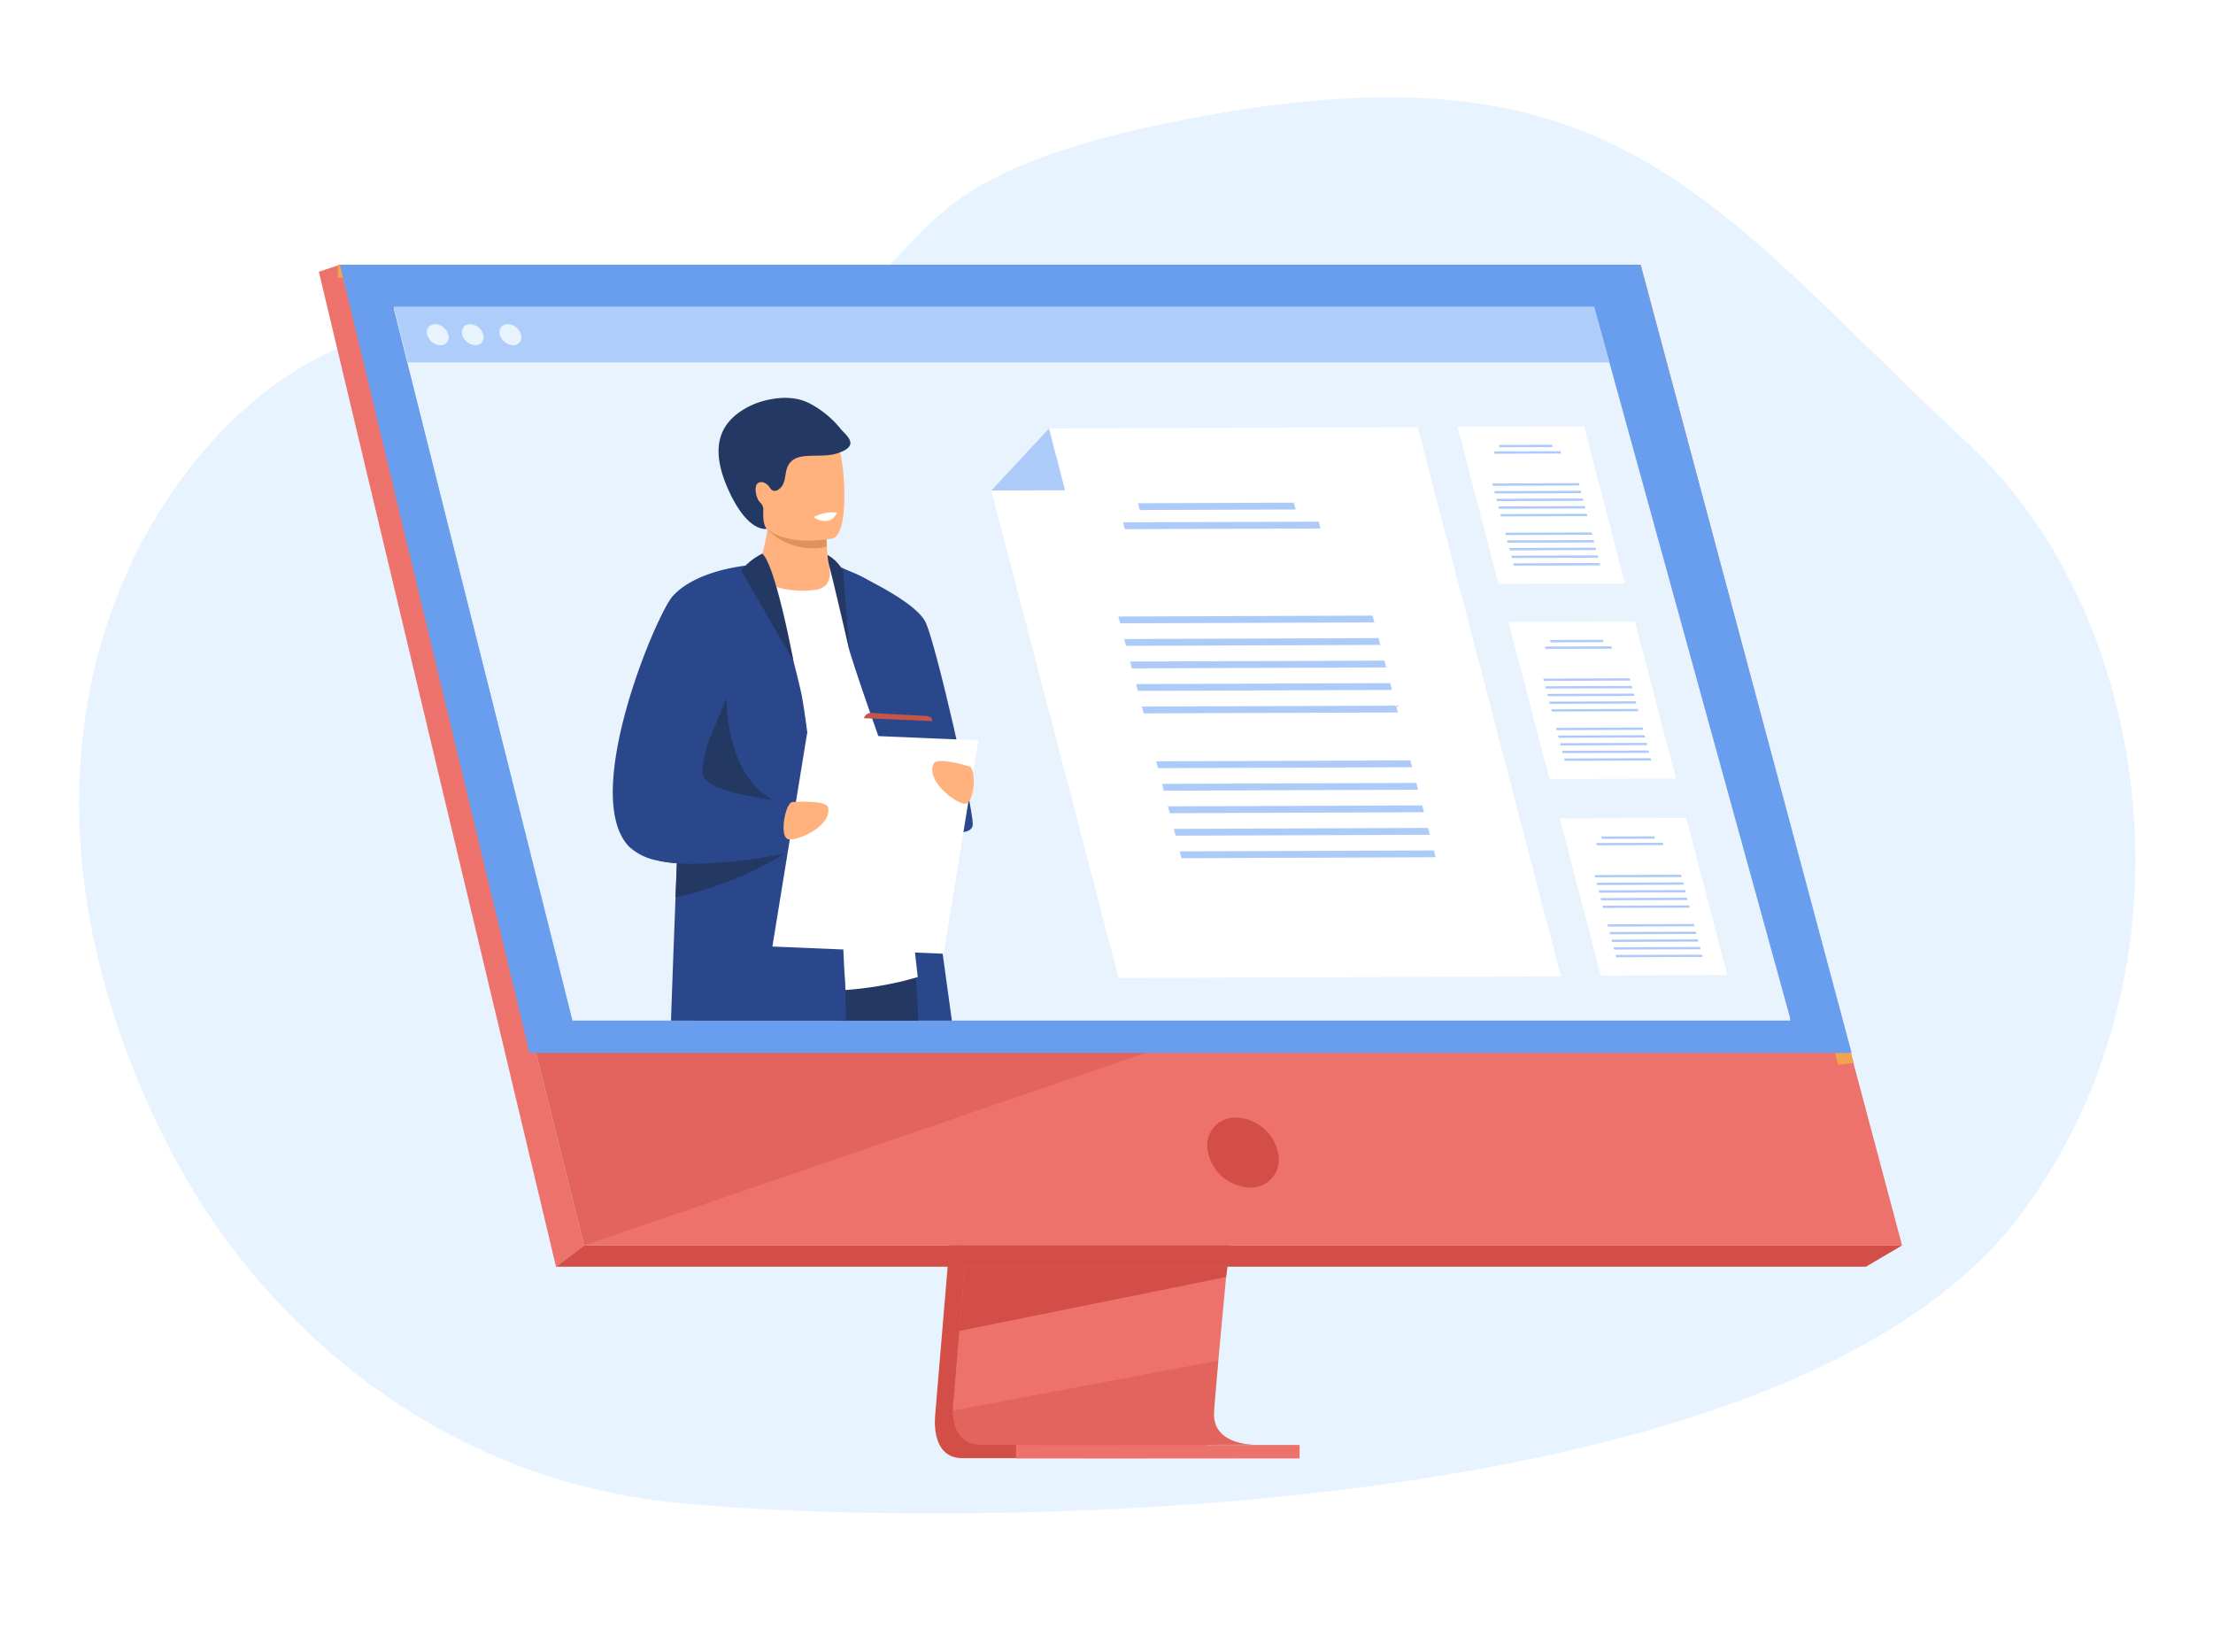 <svg xmlns="http://www.w3.org/2000/svg" xmlns:xlink="http://www.w3.org/1999/xlink" width="383.763" height="286.402" viewBox="0 0 383.763 286.402"><defs><style>.a{fill:#e7f3fe;}.b,.e{fill:#d34e47;}.c{fill:#ee726c;}.d{fill:#f1a34f;}.e{opacity:0.4;}.f{fill:#699dee;}.g{fill:#e9f3fe;}.h{fill:#afcdfb;}.i{fill:#2b478b;}.j{fill:#233862;}.k{fill:#c65447;}.l{fill:#fff;}.m{fill:#ffb27d;}.n{fill:#e2915a;}.o{fill:#adcbf9;}.p{filter:url(#a);}</style><filter id="a" x="124.943" y="118.115" width="53.717" height="56.255" filterUnits="userSpaceOnUse"><feOffset dy="3" input="SourceAlpha"/><feGaussianBlur stdDeviation="3" result="b"/><feFlood flood-opacity="0.161"/><feComposite operator="in" in2="b"/><feComposite in="SourceGraphic"/></filter></defs><path class="a" d="M302.54,262.131c114.087,19.426,55.731-13.971,133.423-18.473S524.7,268.91,564.768,318.474c27.346,33.825,27.561,95.7-9.935,133.364-50.966,51.2-205.961,25.219-239.488,16.506-38.627-10.038-66.866-40.493-78.339-77.456C209.359,301.823,275.416,253.728,302.54,262.131Z" transform="translate(-261.983 -159.53) rotate(-8)"/><g transform="translate(55.295 45.9)"><g transform="translate(0 0)"><path class="b" d="M1075.023,926.16,1064.18,1055.1s-1.136,7.816,4.677,7.83c9.559.023,47.578,0,47.578,0s-7.194-1.627-7.107-5.288c.1-4.315,12.674-132.7,12.674-132.7Z" transform="translate(-957.273 -855.998)"/><path class="c" d="M1135.831,1048.374c-1.88.005-38.192.12-47.5,0-4.057-.05-4.768-3.607-4.8-5.909a11.539,11.539,0,0,1,.123-1.919l.282-3.351.719-8.541.635-7.546.816-9.7.687-8.185,7.705-91.618,46.979-1.219s-5.295,53.728-9.04,92.837c-.418,4.358-.816,8.536-1.184,12.436q-.179,1.868-.345,3.648c-.347,3.7-.665,7.1-.941,10.1-.146,1.581-.28,3.05-.4,4.4-.478,5.274-.758,8.642-.762,9.283a5.405,5.405,0,0,0,.092,1.043C1129.662,1048.24,1135.125,1048.374,1135.831,1048.374Z" transform="translate(-973.584 -843.785)"/><path class="c" d="M422.463,496.123l26.414,106.1,3.617,14.531,12.3,49.418H693.351L648.007,496.123Z" transform="translate(-418.802 -496.123)"/><path class="c" d="M403.352,496.122l-3.661,1.22L440.818,669.86l4.867-3.691Z" transform="translate(-399.691 -496.122)"/><path class="b" d="M655.5,1557.5H882.648l6.273-3.691H660.366Z" transform="translate(-614.372 -1383.762)"/><rect class="c" width="49.181" height="2.337" transform="translate(170.076 206.978) rotate(180)"/><path class="d" d="M680.37,634.835,643.284,498.37h-223.1v-2.248H646.1l36.962,138.41Z" transform="translate(-416.893 -496.122)"/><path class="b" d="M1137.032,1576.76l-.254,1.787-46.252,9.344.635-7.546.3-3.584Z" transform="translate(-979.458 -1403.022)"/><path class="e" d="M1135.838,1692.6c-1.88.005-38.193.12-47.5,0-4.057-.05-4.768-3.607-4.8-5.909l46.034-8.661c-.478,5.274-.758,8.642-.762,9.283a5.406,5.406,0,0,0,.091,1.044C1129.67,1692.468,1135.133,1692.6,1135.838,1692.6Z" transform="translate(-973.591 -1488.013)"/><path class="e" d="M721.953,1261.425l-100.4,34.424-12.3-49.418Z" transform="translate(-575.558 -1125.801)"/><path class="f" d="M422.46,496.122H648L684.6,632.786H455.321Z" transform="translate(-418.8 -496.122)"/></g><path class="b" d="M1370.305,1421.946a7.729,7.729,0,0,0-7.248-6.069,4.857,4.857,0,0,0-4.889,6.069,7.729,7.729,0,0,0,7.248,6.069A4.857,4.857,0,0,0,1370.305,1421.946Z" transform="translate(-1203.974 -1268.005)"/><path class="g" d="M722.734,665.076H511.556L487.639,569.8l-1.832-7.305-1.565-6.232-1.252-4.989-2.416-9.624H688.709l.146.529,2.505,9.094,1.376,4.989,1.72,6.232,2.014,7.305Z" transform="translate(-467.57 -534.334)"/><path class="g" d="M722.734,667.1H511.556l-23.916-95.271-1.832-7.305-1.565-6.232-1.252-4.989-2.416-9.624H688.709l.146.529,2.505,9.094,1.376,4.989,1.72,6.232,2.014,7.305Z" transform="translate(-467.57 -536.035)"/><path class="h" d="M691.36,551.278H482.991l-2.416-9.624H688.629l.226.529Z" transform="translate(-467.57 -534.334)"/><g transform="translate(18.737 9.554)"><path class="g" d="M516.292,562.049a1.38,1.38,0,0,1,1.371-1.827,2.5,2.5,0,0,1,2.282,1.827,1.38,1.38,0,0,1-1.371,1.827A2.5,2.5,0,0,1,516.292,562.049Z" transform="translate(-516.235 -559.47)"/><ellipse class="g" cx="1.613" cy="2.069" rx="1.613" ry="2.069" transform="translate(5.334 2.418) rotate(-48.551)"/><path class="g" d="M594.693,562.049a1.38,1.38,0,0,1,1.371-1.827,2.5,2.5,0,0,1,2.282,1.827,1.38,1.38,0,0,1-1.371,1.827A2.5,2.5,0,0,1,594.693,562.049Z" transform="translate(-582.032 -559.47)"/></g><g transform="translate(50.971 23.087)"><path class="i" d="M965.207,899.479H944.326c-.2-1.632-.377-3.357-.535-5.156-.28-3.228-.495-6.7-.653-10.312q-.057-1.25-.1-2.52c-.04-1.077-.075-2.167-.105-3.262-.051-1.86-.091-3.741-.12-5.633a.011.011,0,0,1,0-.007c-.036-2.413-.055-4.842-.06-7.262v0q0-.906,0-1.81v0c0-.568,0-1.132,0-1.7.018-5.209.1-10.319.208-15.07.24-10.511.63-19.271.837-23.481v0c.084-1.729.138-2.689.138-2.689l.006,0c.047.007.364.066.862.186.366.089.83.211,1.357.373h0c.477.144,1,.322,1.556.531a.006.006,0,0,1,.005,0,18.2,18.2,0,0,1,2.908,1.4l.044.022a8.387,8.387,0,0,1,3.61,3.945c.551,1.439,1.841,9.174,3.4,19.447.044.293.087.588.133.886.824,5.455,1.716,11.576,2.611,17.826.948,6.623,1.9,13.388,2.768,19.656C963.939,890.232,964.629,895.241,965.207,899.479Z" transform="translate(-906.409 -791.498)"/><path class="j" d="M903.418,1200H879.112c-.466-2.005-.9-3.939-1.29-5.753a62.8,62.8,0,0,1-1.732-11.3,3.3,3.3,0,0,1,1.077-2.46,5.3,5.3,0,0,1,1.741-1.028,20.7,20.7,0,0,1,8.081-.71c1.048.066,2.111.167,3.159.295a92.11,92.11,0,0,1,11.139,2.131s.358,1.45.782,3.985c.318,1.9.673,4.416.937,7.385.153,1.725.277,3.6.346,5.608C903.372,1198.759,903.394,1199.376,903.418,1200Z" transform="translate(-850.468 -1092.023)"/><path class="k" d="M829.59,1189.538l-.242,1.756-1.177,8.526-.2,1.456-.73,5.286h-25.33c-.2-3.493-.378-6.9-.413-9.866,0-.329-.005-.651-.005-.968,0-4.469.393-7.782,1.674-8.619,1.452-.948,6.268-.688,11.4-.06.511.062,1.026.129,1.541.2,2.989.4,5.981.9,8.386,1.326,1.248.222,2.338.426,3.186.588C828.875,1189.391,829.59,1189.538,829.59,1189.538Z" transform="translate(-787.865 -1098.581)"/><path class="l" d="M801.494,818.136s13.916-9,23.9-4.4c1.59.733,3.4,2.78,4.7,4.211,3.608,3.975,10.657,67.126,10.657,67.126s-20.012,6.778-39.258-2.3Z" transform="translate(-787.866 -784.663)"/><path class="i" d="M955.055,819.159s14.087,5.773,16,10.209,8.109,31.677,8.109,34.872-10.8.714-12.536-4.438c-1.443-4.278-6.312-17.421-8.88-25.734Z" transform="translate(-916.738 -790.31)"/><g transform="translate(18.343)"><path class="m" d="M879.956,780.823a15.85,15.85,0,0,1-10.9-2.22,31.364,31.364,0,0,0,2.323-8.205c.013-.1.022-.191.032-.282a8.382,8.382,0,0,0,.038-1.88H879.4s2.174.994,2.174,1.681q0,.551.01,1.054c.016.914.052,1.713.1,2.4a21.8,21.8,0,0,0,.407,3.282S883.062,780.214,879.956,780.823Z" transform="translate(-862.908 -747.575)"/><path class="n" d="M892.931,781.021a10.988,10.988,0,0,1-10.3-2.972c-.111-.121-.168-.192-.168-.192.063-.032.13-.06.2-.089,2.242-.908,7.331-.186,10.172.856C892.846,779.538,892.883,780.336,892.931,781.021Z" transform="translate(-874.155 -755.226)"/><path class="m" d="M863.357,683.95c1.076,5.793,8.551,5.6,11.782,5.239.909-.1,1.481-.217,1.481-.217,1.025-.274,1.6-1.888,1.863-4,.527-4.185-.139-10.329-.846-11.9-1.064-2.365-3.069-4.922-10.6-3.077S861.976,676.527,863.357,683.95Z" transform="translate(-856.853 -664.595)"/><path class="j" d="M851.88,644.963a17.212,17.212,0,0,0-5.192-4.237c-4.257-2.3-9.7.072-9.727.082-6.149,2.7-7.754,7.408-4.494,14.735,3.447,7.749,6.729,6.877,6.729,6.877s-.7-.433-.634-2.849c0-.137.009-.252.015-.351a1.624,1.624,0,0,0-.513-1.321c-.764-.682-1.136-2.743-.5-3.317.772-.692,1.856.149,2.2.8a.944.944,0,0,0,1.349.3c1.914-1.21.671-3.629,2.5-5.11s5.539-.237,8.283-1.417C855.493,647.812,852.655,646.036,851.88,644.963Z" transform="translate(-830.817 -639.722)"/></g><path class="i" d="M809.814,898.415h-30.3c.216-6.283.495-13.785.788-21.38.075-1.969.153-3.947.229-5.908.035-.832.065-1.658.1-2.484.67-16.867,1.334-32.1,1.474-32.919.318-1.856.619-3.437.944-4.809.952-4,2.134-6.187,4.714-8.072.251-.191,2.314-1.23,4.132-2.136,1.485-.737,2.806-1.381,2.846-1.4v0h0a2.914,2.914,0,0,1,.981,1.185,19.763,19.763,0,0,1,1.093,2.411,129.94,129.94,0,0,1,3.919,13.068.047.047,0,0,1,0,.013.014.014,0,0,1,0,.007v0c.67,2.626,1.15,4.669,1.286,5.257.233.99.538,2.906.9,5.5v.007c.489,3.539,1.073,8.341,1.692,13.79v0q.1.841.191,1.7.109.98.222,1.981v0c.024.215.047.429.069.644v0c.238,2.158.479,4.383.717,6.649a.01.01,0,0,0,0,.007c.2,1.867,3.035,3.219,3.232,5.12.015.138.029.418.047.808.036.8.08,2.08.133,3.555.022.657.046,1.354.071,2.065.111,3.162.247,6.627.4,8.293.007.078.014.178.02.3.018.333.033.822.046,1.437C809.8,894.418,809.81,896.287,809.814,898.415Z" transform="translate(-769.42 -790.435)"/><path class="j" d="M798.271,963.717c-.009.038-.482,17.056,12.318,19.123s4.3,2.614,4.3,2.614-24.085-1.024-24.482-1.66S798.271,963.717,798.271,963.717Z" transform="translate(-778.546 -911.627)"/><path class="j" d="M788.712,1110.112s-.24.17-.7.467a.178.178,0,0,0-.024.014,60.1,60.1,0,0,1-16.188,6.923q-1.329.36-2.745.677c.075-1.969.153-3.945.229-5.907a24.735,24.735,0,0,1-3.172-.439c.033-.259.068-.518.1-.777,1.073-.441,2.14-.865,3.169-1.267.838-.328,1.649-.639,2.417-.929,3.467-1.317,6.036-2.209,6.036-2.209l10.261,3.25Z" transform="translate(-758.171 -1031.594)"/><path class="i" d="M749.983,868.664s-1.318.329-3.417.752a.055.055,0,0,0-.022,0,84.087,84.087,0,0,1-16.189,1.81c-.857-.01-1.7-.043-2.516-.106a24.714,24.714,0,0,1-3.172-.439,9.868,9.868,0,0,1-5.068-2.393c-8.646-8.806,4.718-40.412,7.528-43.487,3.281-3.591,9.267-4.85,12.573-5.282l.4-.051c1.162-.138,1.908-.167,1.95-.168h0s-.259.833-.693,2.247c-.169.547-.364,1.182-.579,1.889-2.031,6.65-5.949,19.72-7.676,27.09-.633,2.7-.972,4.631-.817,5.208.674,2.517,7.66,3.811,12.085,4.384,1.846.239,3.247.351,3.56.375a.441.441,0,0,1,.065,0l.256,1.049.612,2.517.6,2.473Z" transform="translate(-716.727 -790.431)"/><g class="p" transform="matrix(1, 0, 0, 1, -106.27, -68.99)"><path class="l" d="M918.57,1020.871l-29.693-1.251,6.024-37,29.693,1.251Z" transform="translate(-754.93 -858.5)"/></g><path class="m" d="M902.59,1075.258s5.78-.4,6.07.944c.676,3.141-4.969,5.719-6.8,5.543S901.26,1075.048,902.59,1075.258Z" transform="translate(-871.321 -1005.188)"/><path class="m" d="M1067.7,1032.253s-5.53-1.729-6.124-.486c-1.384,2.9,3.511,6.714,5.331,6.965S1069.045,1032.357,1067.7,1032.253Z" transform="translate(-1005.932 -968.36)"/><path class="j" d="M858.91,807.745a10.787,10.787,0,0,0-3.651,2.908s9.089,15.781,9.049,15.633S861.235,809.766,858.91,807.745Z" transform="translate(-832.987 -780.731)"/><path class="j" d="M948.381,809.129a6.933,6.933,0,0,1,2.682,2.745l1.081,13.777s-2.307-10.111-3.481-14.681A7.74,7.74,0,0,1,948.381,809.129Z" transform="translate(-911.137 -781.893)"/><path class="k" d="M987.57,980.408a1.348,1.348,0,0,1,1.586-.907c1.352.119,8.945.493,8.945.493s1.464-.024,1.328.914Z" transform="translate(-944.026 -924.865)"/><path class="l" d="M933.4,763.975a3.169,3.169,0,0,0,2.576.62c.943-.165,1.471-1.391,1.471-1.391A7.121,7.121,0,0,0,933.4,763.975Z" transform="translate(-898.561 -743.313)"/></g><g transform="translate(116.61 28.035)"><g transform="translate(80.847)"><path class="l" d="M1656.914,697.727l-21.933.081-7.112-27.229,21.933-.081Z" transform="translate(-1627.869 -670.498)"/><g transform="translate(6.034 3.175)"><path class="o" d="M1681.9,690.649l-9.2.034-.105-.4,9.2-.034Z" transform="translate(-1671.44 -690.246)"/><path class="o" d="M1678.768,697.611l-11.546.043-.105-.4,11.546-.043Z" transform="translate(-1666.84 -696.089)"/><g transform="translate(0 6.661)"><path class="o" d="M1680.5,732.079l-15,.055-.105-.4,15-.055Z" transform="translate(-1665.397 -731.676)"/><path class="o" d="M1682.656,740.337l-15,.055-.105-.4,15-.055Z" transform="translate(-1667.207 -738.606)"/><path class="o" d="M1684.814,748.6l-15,.055-.105-.4,15-.055Z" transform="translate(-1669.017 -745.537)"/><path class="o" d="M1686.971,756.853l-15,.055-.105-.4,15-.055Z" transform="translate(-1670.828 -752.467)"/><path class="o" d="M1689.128,765.111l-15,.055-.105-.4,15-.055Z" transform="translate(-1672.638 -759.397)"/></g><g transform="translate(2.231 15.202)"><path class="o" d="M1694.377,785.206l-15,.055-.1-.4,15-.055Z" transform="translate(-1679.274 -784.803)"/><path class="o" d="M1696.533,793.464l-15,.055-.105-.4,15-.055Z" transform="translate(-1681.084 -791.734)"/><path class="o" d="M1698.691,801.722l-15,.056-.105-.4,15-.055Z" transform="translate(-1682.894 -798.664)"/><path class="o" d="M1700.848,809.98l-15,.055-.105-.4,15-.055Z" transform="translate(-1684.705 -805.594)"/><path class="o" d="M1703,818.238l-15,.055-.105-.4,15-.055Z" transform="translate(-1686.515 -812.524)"/></g></g></g><g transform="translate(89.685 33.835)"><path class="l" d="M1711.886,908.182l-21.933.081-7.112-27.229,21.933-.081Z" transform="translate(-1682.841 -880.953)"/><g transform="translate(6.034 3.175)"><path class="o" d="M1736.872,901.1l-9.2.034-.105-.4,9.2-.034Z" transform="translate(-1726.413 -900.701)"/><path class="o" d="M1733.739,908.066l-11.546.043-.105-.4,11.546-.043Z" transform="translate(-1721.812 -906.544)"/><g transform="translate(0 6.661)"><path class="o" d="M1735.472,942.534l-15,.055-.105-.4,15-.055Z" transform="translate(-1720.369 -942.131)"/><path class="o" d="M1737.628,950.792l-15,.055-.105-.4,15-.055Z" transform="translate(-1722.179 -949.062)"/><path class="o" d="M1739.785,959.05l-15,.055-.105-.4,15-.055Z" transform="translate(-1723.989 -955.992)"/><path class="o" d="M1741.942,967.308l-15,.055-.105-.4,15-.055Z" transform="translate(-1725.799 -962.922)"/><path class="o" d="M1744.1,975.566l-15,.055-.105-.4,15-.055Z" transform="translate(-1727.61 -969.852)"/></g><g transform="translate(2.231 15.202)"><path class="o" d="M1749.349,995.661l-15,.055-.105-.4,15-.055Z" transform="translate(-1734.246 -995.258)"/><path class="o" d="M1751.505,1003.919l-15,.055-.105-.4,15-.055Z" transform="translate(-1736.056 -1002.189)"/><path class="o" d="M1753.662,1012.177l-15,.055-.105-.4,15-.055Z" transform="translate(-1737.866 -1009.119)"/><path class="o" d="M1755.819,1020.435l-15,.055-.105-.4,15-.055Z" transform="translate(-1739.676 -1016.049)"/><path class="o" d="M1757.977,1028.693l-15,.055-.105-.4,15-.055Z" transform="translate(-1741.487 -1022.979)"/></g></g></g><g transform="translate(98.583 67.898)"><path class="l" d="M1767.227,1120.052l-21.933.081-7.112-27.229,21.933-.081Z" transform="translate(-1738.182 -1092.823)"/><g transform="translate(6.034 3.175)"><path class="o" d="M1792.213,1112.974l-9.2.034-.105-.4,9.2-.034Z" transform="translate(-1781.753 -1112.571)"/><path class="o" d="M1789.081,1119.936l-11.546.043-.105-.4,11.546-.043Z" transform="translate(-1777.153 -1118.414)"/><g transform="translate(0 6.661)"><path class="o" d="M1790.813,1154.4l-15,.055-.105-.4,15-.055Z" transform="translate(-1775.71 -1154.002)"/><path class="o" d="M1792.97,1162.663l-15,.055-.105-.4,15-.055Z" transform="translate(-1777.52 -1160.932)"/><path class="o" d="M1795.127,1170.92l-15,.055-.105-.4,15-.055Z" transform="translate(-1779.331 -1167.862)"/><path class="o" d="M1797.284,1179.178l-15,.055-.105-.4,15-.055Z" transform="translate(-1781.141 -1174.792)"/><path class="o" d="M1799.441,1187.436l-15,.055-.105-.4,15-.055Z" transform="translate(-1782.951 -1181.723)"/></g><g transform="translate(2.231 15.202)"><path class="o" d="M1804.69,1207.532l-15,.055-.105-.4,15-.055Z" transform="translate(-1789.587 -1207.129)"/><path class="o" d="M1806.847,1215.79l-15,.055-.105-.4,15-.055Z" transform="translate(-1791.397 -1214.059)"/><path class="o" d="M1809,1224.047l-15,.055-.105-.4,15-.055Z" transform="translate(-1793.208 -1220.989)"/><path class="o" d="M1811.161,1232.305l-15,.055-.105-.4,15-.055Z" transform="translate(-1795.018 -1227.919)"/><path class="o" d="M1813.318,1240.563l-15,.055-.105-.4,15-.055Z" transform="translate(-1796.828 -1234.85)"/></g></g></g><g transform="translate(0 0.121)"><path class="l" d="M1223.791,766.488l-76.711.283L1125,682.249,1135,671.488l63.919-.236Z" transform="translate(-1125.002 -671.252)"/><path class="o" d="M1310.565,753.915l-27.036.1-.309-1.185,27.036-.1Z" transform="translate(-1257.783 -739.631)"/><path class="o" d="M1301.358,774.382l-33.943.125-.309-1.184,33.943-.125Z" transform="translate(-1244.259 -756.807)"/><g transform="translate(22.034 32.681)"><path class="o" d="M1306.448,875.708l-44.088.163-.309-1.185,44.089-.163Z" transform="translate(-1262.05 -874.524)"/><path class="o" d="M1312.789,899.984l-44.089.163-.309-1.184,44.088-.163Z" transform="translate(-1267.372 -894.897)"/><path class="o" d="M1319.13,924.261l-44.089.163-.309-1.184,44.088-.163Z" transform="translate(-1272.693 -915.27)"/><path class="o" d="M1325.471,948.537l-44.089.163-.309-1.185,44.088-.163Z" transform="translate(-1278.015 -935.643)"/><path class="o" d="M1331.812,972.812l-44.089.163-.309-1.185,44.088-.163Z" transform="translate(-1283.336 -956.016)"/></g><g transform="translate(28.592 57.79)"><path class="o" d="M1347.243,1031.887l-44.089.163-.309-1.184,44.088-.163Z" transform="translate(-1302.845 -1030.703)"/><path class="o" d="M1353.583,1056.164l-44.088.163-.309-1.185,44.088-.163Z" transform="translate(-1308.166 -1051.077)"/><path class="o" d="M1359.925,1080.439l-44.089.163-.309-1.184,44.089-.163Z" transform="translate(-1313.488 -1071.449)"/><path class="o" d="M1366.265,1104.716l-44.088.163-.309-1.184,44.088-.163Z" transform="translate(-1318.809 -1091.822)"/><path class="o" d="M1372.607,1128.992l-44.089.163-.309-1.185,44.088-.163Z" transform="translate(-1324.131 -1112.196)"/></g><path class="o" d="M1125,683.481l12.792-.047L1135,672.72Z" transform="translate(-1125.002 -672.484)"/></g></g></g></svg>